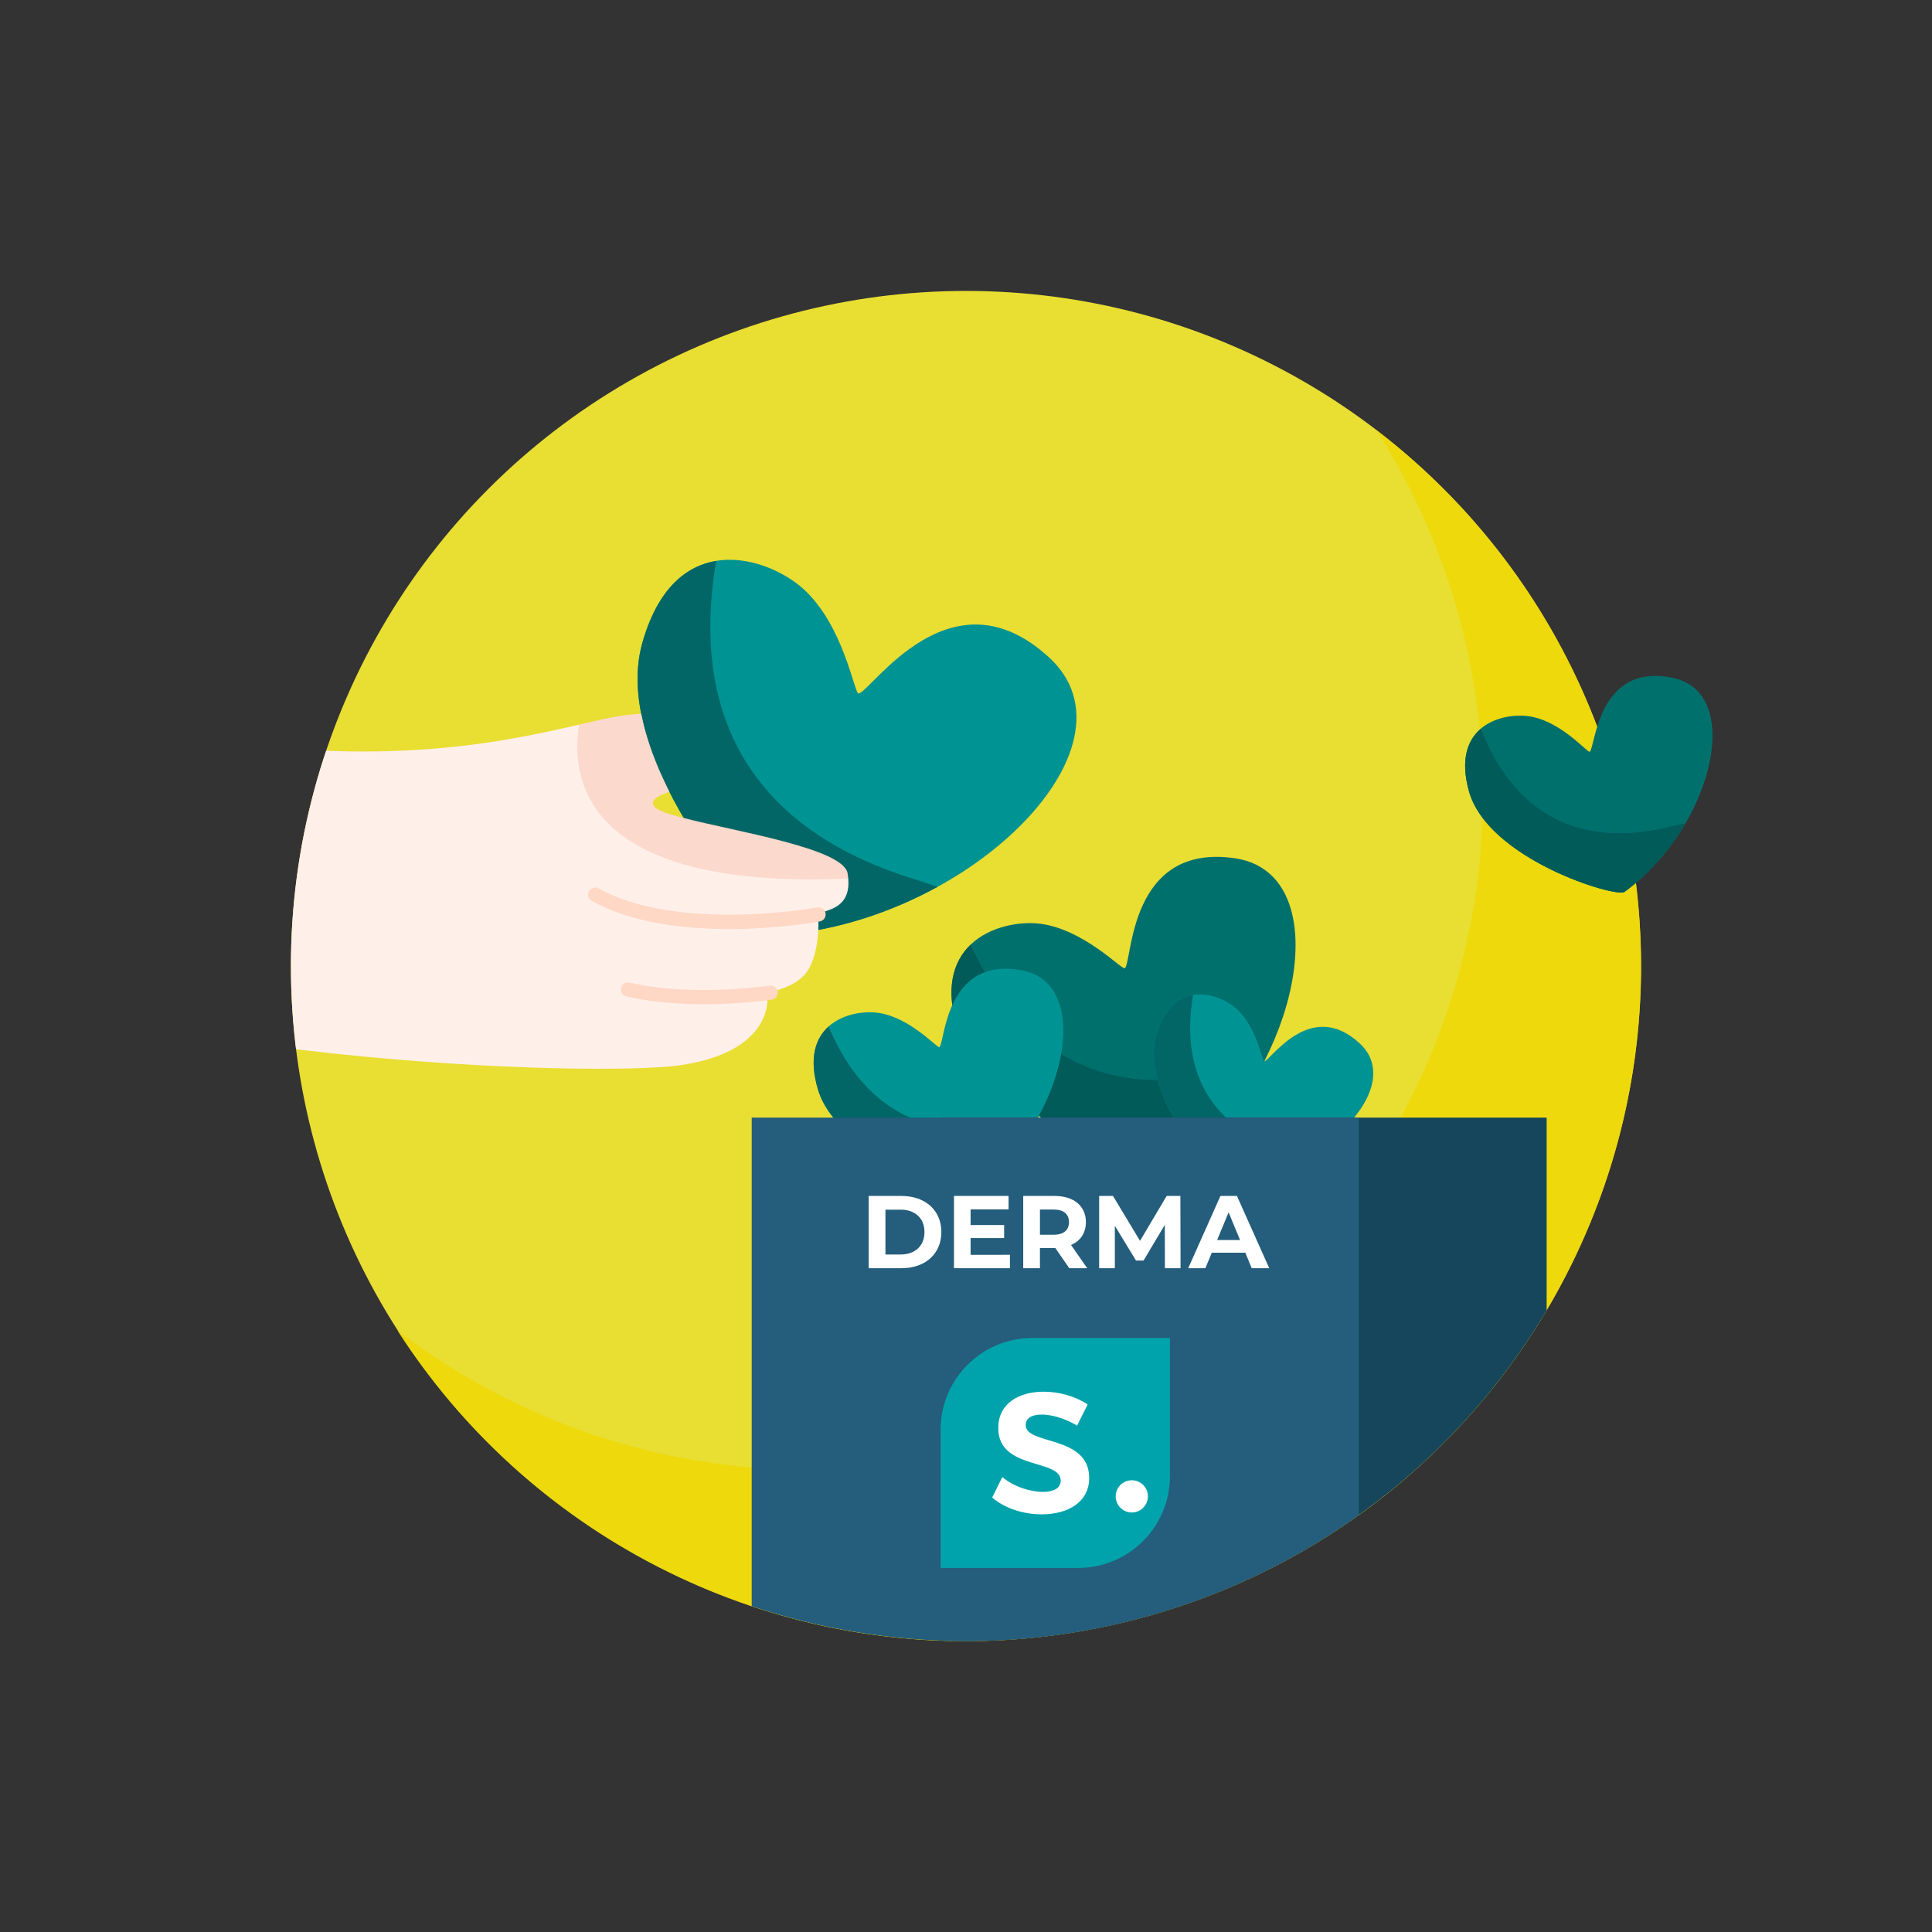<?xml version="1.0" encoding="utf-8"?>
<!-- Generator: Adobe Illustrator 28.1.0, SVG Export Plug-In . SVG Version: 6.00 Build 0)  -->
<svg version="1.1" id="Layer_1" xmlns="http://www.w3.org/2000/svg" xmlns:xlink="http://www.w3.org/1999/xlink" x="0px" y="0px"
	 viewBox="0 0 500 500" style="enable-background:new 0 0 500 500;" xml:space="preserve">
<rect x="0" y="0" width="500" height="500" fill="#333333" stroke="none"/>
<style type="text/css">
	.st0{opacity:0.92;fill:#F9ED32;enable-background:new    ;}
	.st1{opacity:0.92;enable-background:new    ;}
	.st2{opacity:0.92;fill:#EFD906;enable-background:new    ;}
	.st3{fill:#00706D;}
	.st4{fill:#015B59;}
	.st5{clip-path:url(#SVGID_00000137131974565740865830000013300416992083191733_);}
	.st6{fill:#009393;}
	.st7{fill:#026666;}
	.st8{fill:#15465B;}
	.st9{fill:#255D7C;}
	.st10{fill:#00A3AB;}
	.st11{fill:#FFFFFF;}
	.st12{fill:#FFEFE9;}
	.st13{fill:#FFD7C5;}
	.st14{opacity:0.22;fill:#EC8C65;}
</style>
<circle class="st0" cx="250" cy="250" r="174.71"/>
<g class="st1">
	<path class="st2" d="M420.59,212.47c-9.23-41.94-32.81-77.01-64.45-101.2c10.86,16.93,18.97,36.03,23.55,56.83
		c20.73,94.24-38.86,187.43-133.1,208.16c-52.3,11.5-104.27-1.74-143.71-31.9c38.37,59.79,111.18,92.42,184.62,76.27
		C381.73,399.9,441.32,306.71,420.59,212.47z"/>
</g>
<g>
	<g>
		<path class="st3" d="M440.11,205.04c-1.05,2.68-2.35,5.37-3.89,8.01c-3.9,6.69-9.29,13.03-15.82,17.78
			c-2.15,1.55-35.38-8.41-40.26-26.15c-2.24-8.14-0.32-13.18,3.08-16.08c3.78-3.24,9.38-3.82,13.09-3.13
			c8.07,1.52,14.64,9.5,15.13,9.07c1.47-1.28,2.03-23.1,21.42-19.13c1.45,0.29,2.74,0.78,3.87,1.41
			C444.4,181.17,444.86,192.91,440.11,205.04z"/>
		<g>
			<path class="st4" d="M436.22,213.06c-3.9,6.69-9.29,13.03-15.82,17.78c-2.15,1.55-35.38-8.41-40.26-26.15
				c-2.24-8.14-0.32-13.18,3.08-16.08c4.04,10.07,15.45,33.65,49.41,25.25C433.89,213.54,435.09,213.27,436.22,213.06z"/>
		</g>
	</g>
</g>
<g>
	<defs>
		<circle id="SVGID_1_" cx="250" cy="250" r="174.71"/>
	</defs>
	<clipPath id="SVGID_00000127003543434179339970000007268740876121677732_">
		<use xlink:href="#SVGID_1_"  style="overflow:visible;"/>
	</clipPath>
	<g style="clip-path:url(#SVGID_00000127003543434179339970000007268740876121677732_);">
		<g>
			<g>
				<path class="st3" d="M332.07,263.02c-1.26,3.84-2.87,7.7-4.81,11.52c-4.93,9.67-11.97,18.97-20.73,26.12
					c-2.88,2.34-50.16-8.98-58.39-33.42c-3.78-11.21-1.48-18.41,3.04-22.75c5.04-4.83,12.83-6.09,18.07-5.42
					c11.42,1.49,21.23,12.14,21.88,11.5c1.96-1.91,1.02-32.48,28.46-28.45c2.05,0.29,3.9,0.87,5.53,1.67
					C336.19,229.28,337.76,245.67,332.07,263.02z"/>
				<g>
					<path class="st4" d="M327.26,274.54c-4.93,9.67-11.97,18.97-20.73,26.12c-2.88,2.34-50.16-8.98-58.39-33.42
						c-3.78-11.21-1.48-18.41,3.04-22.75c6.44,13.76,24.27,45.86,71.12,31.43C324.05,275.39,325.69,274.93,327.26,274.54z"/>
				</g>
			</g>
		</g>
		<g>
			<path class="st6" d="M343.93,295.45c-1.99,1.53-4.18,2.96-6.52,4.24c-5.93,3.25-12.82,5.57-19.85,6.17
				c-2.31,0.19-22.68-22.24-18.34-37.72c1.99-7.1,5.71-10,9.55-10.65c4.29-0.72,8.75,1.37,11.21,3.56
				c5.36,4.78,6.67,13.71,7.23,13.61c1.68-0.29,11.93-16.37,24.65-4.66c0.96,0.87,1.7,1.82,2.26,2.8
				C357.9,279.52,352.95,288.52,343.93,295.45z"/>
			<g>
				<path class="st7" d="M337.4,299.7c-5.93,3.25-12.82,5.57-19.85,6.17c-2.31,0.19-22.68-22.24-18.34-37.72
					c1.99-7.1,5.71-10,9.55-10.65c-1.52,9.35-3.61,32.14,25.59,41.17C335.45,299.01,336.46,299.35,337.4,299.7z"/>
			</g>
		</g>
		<g>
			<path class="st6" d="M272.42,280.9c-1,2.74-2.25,5.49-3.74,8.21c-3.78,6.87-9.08,13.42-15.58,18.39
				c-2.13,1.62-36.02-7.64-41.39-25.48c-2.47-8.18-0.64-13.33,2.72-16.36c3.75-3.37,9.4-4.1,13.17-3.49
				c8.21,1.34,15.05,9.26,15.53,8.81c1.46-1.33,1.49-23.43,21.21-19.89c1.48,0.26,2.79,0.72,3.95,1.33
				C276.17,256.63,276.93,268.51,272.42,280.9z"/>
			<g>
				<path class="st7" d="M268.68,289.11c-3.78,6.87-9.08,13.42-15.58,18.39c-2.13,1.62-36.02-7.64-41.39-25.48
					c-2.47-8.18-0.64-13.33,2.72-16.36c4.33,10.09,16.46,33.68,50.63,24.34C266.34,289.65,267.54,289.36,268.68,289.11z"/>
			</g>
		</g>
		<rect x="243.14" y="289.24" class="st8" width="157.13" height="157.13"/>
		<rect x="194.54" y="289.24" class="st9" width="157.13" height="157.13"/>
		<g>
			<path class="st10" d="M279.03,405.78h-35.61v-35.76c0-13.12,10.63-23.75,23.75-23.75h35.61v35.76
				C302.79,395.15,292.15,405.78,279.03,405.78z"/>
			<g>
				<g>
					<g>
						<g>
							<path class="st11" d="M265.45,368.82c0-1.92,1.74-2.73,4.18-2.73c2.67,0,6.1,1.05,9.12,2.85l2.73-5.46
								c-3.08-2.09-7.32-3.31-11.39-3.31c-6.28,0-11.74,2.96-11.74,9.36c-0.06,11.04,16.16,7.9,16.16,13.66
								c0,2.03-1.98,2.91-4.59,2.91c-3.37,0-7.67-1.4-10.52-3.84l-2.62,5.29c3.25,2.85,8.14,4.36,12.84,4.36
								c6.63,0,12.26-3.08,12.26-9.41C281.9,371.32,265.45,374.05,265.45,368.82"/>
							<circle class="st11" cx="292.91" cy="387.26" r="4.17"/>
						</g>
					</g>
				</g>
			</g>
		</g>
	</g>
	<g style="clip-path:url(#SVGID_00000127003543434179339970000007268740876121677732_);">
		<g>
			<path class="st6" d="M255.64,221.05c-3.99,3.07-8.36,5.92-13.05,8.49c-11.87,6.5-25.65,11.13-39.7,12.35
				c-4.61,0.39-45.36-44.48-36.67-75.44c3.99-14.2,11.41-20.01,19.11-21.29c8.58-1.43,17.49,2.74,22.42,7.11
				c10.71,9.55,13.34,27.41,14.46,27.21c3.36-0.59,23.87-32.74,49.3-9.32c1.91,1.75,3.4,3.64,4.52,5.6
				C283.58,189.19,273.68,207.18,255.64,221.05z"/>
			<g>
				<path class="st7" d="M242.59,229.54c-11.87,6.5-25.65,11.13-39.7,12.35c-4.61,0.39-45.36-44.48-36.67-75.44
					c3.99-14.2,11.41-20.01,19.11-21.29c-3.03,18.7-7.22,64.29,51.19,82.33C238.68,228.16,240.7,228.84,242.59,229.54z"/>
			</g>
		</g>
		<g>
			<path class="st12" d="M213.5,235.87c-1.12,0.36-1.92,0.58-1.82,1.08c0.06,0.3,0.12,0.84,0.12,1.58c0.02,0.6,0.02,1.32-0.02,2.12
				v0.02c-0.18,3.54-1,8.53-3.38,11.39c-2.06,2.42-5.07,3.48-7.23,4.22c-1.64,0.58-2.76,0.98-2.62,1.68
				c0.04,0.18,0.06,0.5,0.06,0.92c-0.04,3.42-2.26,13.9-22.73,16.82c-21.82,3.12-147.43-0.56-211.54-32.38v-84.9
				c14.78,10.21,40.37,24.35,76.57,30.92c55.3,10.03,87.42,3.16,108.94-1.8c1.74-0.42,3.42-0.8,5.01-1.16
				c4.16-0.96,7.83-1.48,11.07-1.66c0,0.02,0,0.02,0,0.04c0.18,0.84,0.36,1.66,0.56,2.5c0.2,0.84,0.42,1.7,0.68,2.54
				c0.24,0.86,0.5,1.7,0.78,2.56c0.28,0.84,0.56,1.68,0.88,2.54c1.16,3.16,2.54,6.29,4.06,9.35c0.1,0.22,0.22,0.44,0.32,0.66
				c-3.08,1.02-5.07,2.24-3.9,3.8c0.74,0.98,3.62,1.96,7.63,3c13.84,3.58,41.27,7.87,42.41,14.3c0.08,0.48,0.14,0.94,0.18,1.38
				C220.09,233.69,215.98,235.09,213.5,235.87z"/>
			<g>
				<g>
					<path class="st13" d="M188.69,240.44c-11.54,0-25.14-1.53-35.55-7.29c-0.89-0.49-1.21-1.61-0.72-2.5
						c0.49-0.89,1.61-1.21,2.5-0.72c20.59,11.4,56.23,4.99,56.59,4.92c0.99-0.18,1.96,0.47,2.14,1.47c0.18,1-0.48,1.96-1.47,2.14
						C211.39,238.62,201.27,240.44,188.69,240.44z"/>
				</g>
				<g>
					<path class="st13" d="M182.26,259.9c-6.24,0-13.39-0.48-20.15-2.03c-0.99-0.23-1.61-1.21-1.38-2.2c0.23-0.99,1.2-1.6,2.2-1.38
						c16.43,3.78,36.03,0.81,36.23,0.78c1.01-0.14,1.94,0.53,2.1,1.53c0.16,1-0.53,1.94-1.53,2.1
						C199.23,258.78,191.82,259.9,182.26,259.9z"/>
				</g>
			</g>
			<path class="st14" d="M219.53,227.37c-67.15,2.87-72.06-24.58-69.69-39.85c1.75-0.4,3.42-0.79,5.02-1.16
				c4.17-0.96,7.85-1.47,11.08-1.65c1.32,6.76,3.97,13.63,7.28,20.17c-3.09,1.03-5.09,2.24-3.9,3.8c0.74,0.97,3.6,1.95,7.63,2.99
				c13.84,3.58,41.27,7.86,42.41,14.31C219.44,226.47,219.5,226.93,219.53,227.37z"/>
		</g>
	</g>
</g>
<g>
	<path class="st11" d="M224.81,309.51h8.5c6.12,0,10.31,3.69,10.31,9.35s-4.19,9.35-10.31,9.35h-8.5V309.51z M233.1,324.66
		c3.71,0,6.15-2.22,6.15-5.8s-2.43-5.8-6.15-5.8h-3.95v11.6H233.1z"/>
	<path class="st11" d="M261.37,324.74v3.47h-14.48v-18.7h14.13v3.47h-9.83v4.06h8.68v3.37h-8.68v4.33H261.37z"/>
	<path class="st11" d="M276.73,328.21l-3.61-5.21h-0.21h-3.77v5.21h-4.33v-18.7h8.1c5,0,8.12,2.59,8.12,6.79
		c0,2.8-1.42,4.86-3.85,5.9l4.19,6.01H276.73z M272.67,313.03h-3.53v6.52h3.53c2.65,0,3.98-1.23,3.98-3.26
		C276.65,314.24,275.32,313.03,272.67,313.03z"/>
	<path class="st11" d="M301.48,328.21l-0.03-11.22l-5.5,9.24H294l-5.48-9v10.98h-4.06v-18.7h3.58l7,11.62l6.89-11.62h3.55l0.05,18.7
		H301.48z"/>
	<path class="st11" d="M322.29,324.2h-8.68l-1.66,4.01h-4.44l8.34-18.7h4.27l8.36,18.7h-4.54L322.29,324.2z M320.93,320.92
		l-2.97-7.16l-2.97,7.16H320.93z"/>
</g>
</svg>
